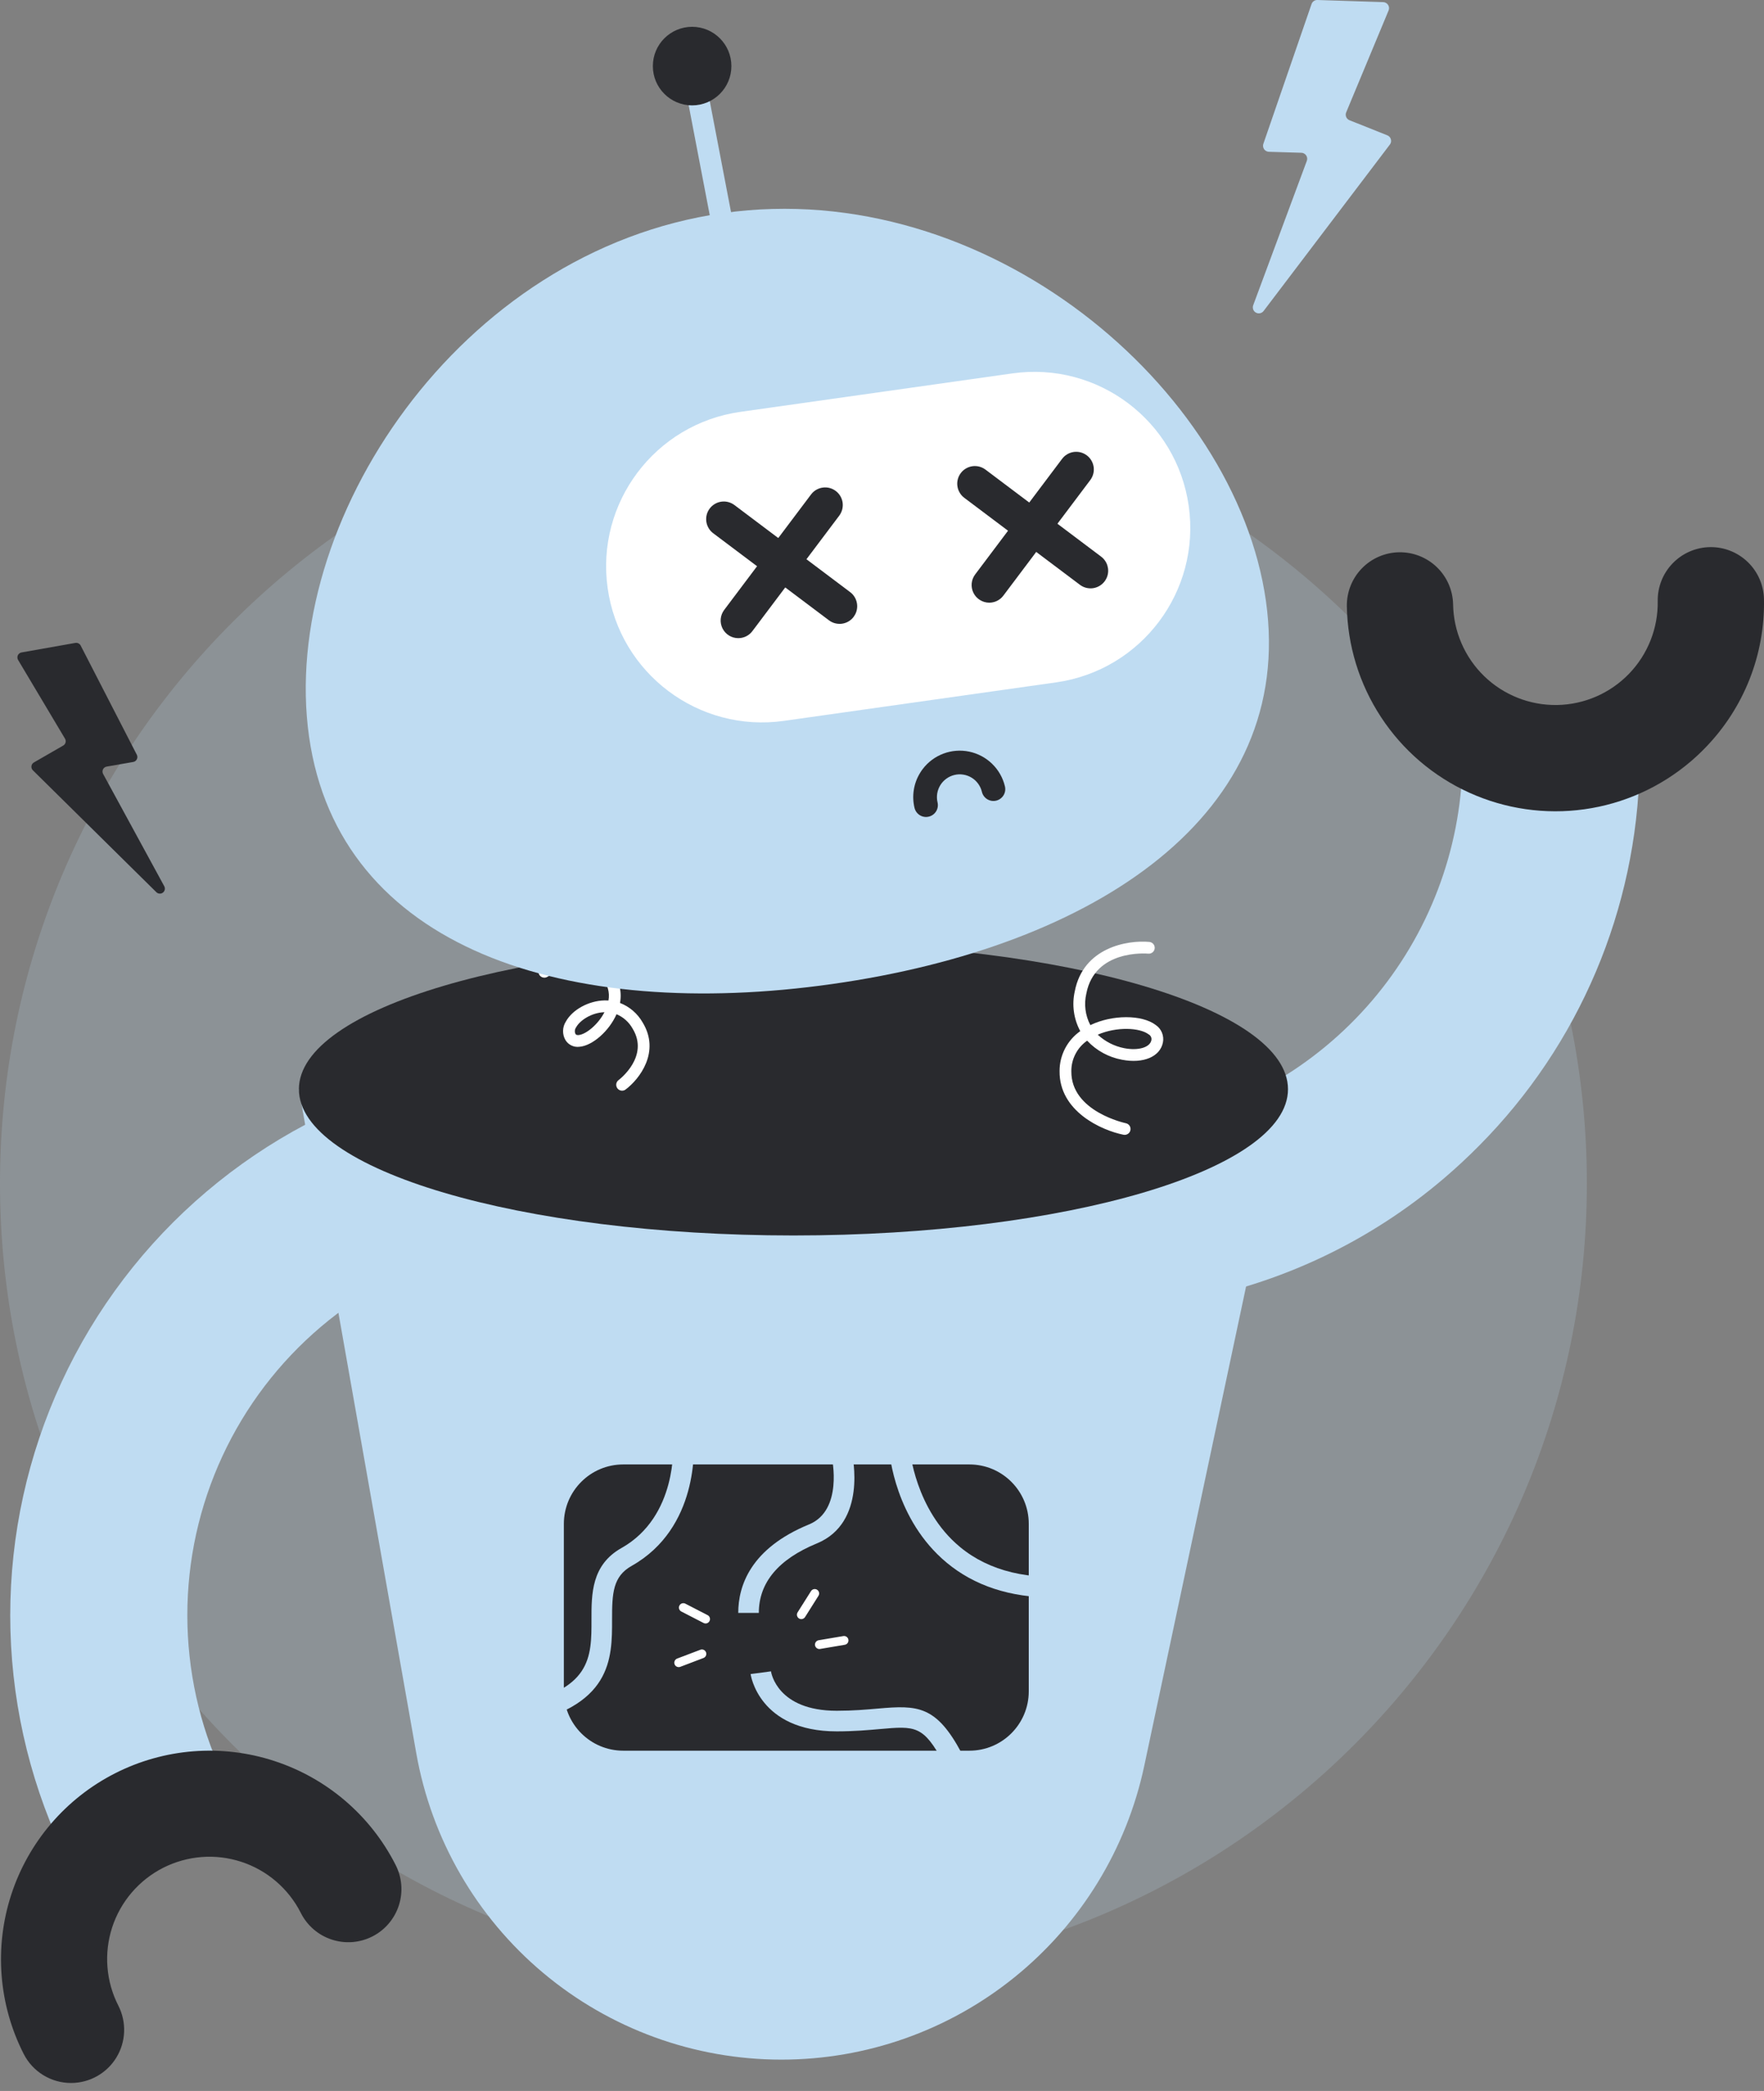 <svg width="81" height="96" viewBox="0 0 81 96" fill="none" xmlns="http://www.w3.org/2000/svg">
<rect x="0" y="0" width="81" height="96" fill="#808080" stroke="none"/>
<path opacity="0.2" d="M36.433 90.765C56.554 90.765 72.866 74.454 72.866 54.332C72.866 34.211 56.554 17.899 36.433 17.899C16.312 17.899 0 34.211 0 54.332C0 74.454 16.312 90.765 36.433 90.765Z" fill="#BFDCF2"/>
<path d="M2.839 84.89C1.28 81.531 0.472 77.873 0.47 74.17C0.469 70.467 1.274 66.808 2.83 63.448C4.385 60.087 6.654 57.106 9.479 54.712C12.303 52.317 15.615 50.566 19.185 49.581L21.353 57.418C18.921 58.089 16.665 59.28 14.74 60.911C12.816 62.542 11.27 64.572 10.21 66.861C9.15 69.15 8.601 71.642 8.602 74.164C8.603 76.686 9.153 79.178 10.214 81.466L2.839 84.89Z" fill="#BFDCF2"/>
<path d="M3.264 95.633C2.814 95.634 2.372 95.509 1.988 95.274C1.604 95.039 1.292 94.702 1.088 94.3C0.517 93.18 0.173 91.957 0.075 90.703C-0.024 89.449 0.126 88.188 0.515 86.992C1.3 84.576 3.013 82.572 5.277 81.419C6.398 80.848 7.62 80.504 8.874 80.405C10.128 80.307 11.389 80.457 12.585 80.846C15.001 81.631 17.006 83.344 18.159 85.608C18.307 85.894 18.397 86.206 18.424 86.527C18.451 86.847 18.414 87.17 18.316 87.477C18.218 87.783 18.059 88.067 17.851 88.312C17.642 88.558 17.387 88.759 17.1 88.905C16.813 89.051 16.5 89.139 16.179 89.164C15.858 89.188 15.536 89.149 15.23 89.048C14.924 88.948 14.641 88.787 14.398 88.577C14.154 88.366 13.955 88.11 13.811 87.822C13.532 87.27 13.146 86.78 12.677 86.377C12.208 85.975 11.664 85.669 11.077 85.478C10.489 85.286 9.87 85.212 9.254 85.26C8.638 85.308 8.037 85.477 7.486 85.757C6.936 86.038 6.446 86.424 6.045 86.894C5.643 87.364 5.339 87.909 5.148 88.496C4.958 89.084 4.885 89.704 4.935 90.32C4.984 90.936 5.154 91.536 5.436 92.086C5.625 92.458 5.716 92.872 5.699 93.289C5.683 93.706 5.56 94.112 5.342 94.467C5.124 94.823 4.819 95.117 4.455 95.321C4.091 95.525 3.681 95.633 3.264 95.633V95.633Z" fill="#292A2E"/>
<path d="M66.317 54.089C62.89 57.016 58.744 58.974 54.307 59.761L52.875 51.756C56.82 51.045 60.398 48.991 63.001 45.943C65.604 42.895 67.073 39.04 67.158 35.032L75.287 35.202C75.161 41.733 72.523 47.964 67.92 52.599C67.404 53.121 66.87 53.617 66.317 54.089Z" fill="#BFDCF2"/>
<path d="M77.624 34.969C76.241 36.145 74.552 36.903 72.754 37.155C70.955 37.407 69.123 37.143 67.469 36.394C65.815 35.645 64.408 34.441 63.413 32.922C62.417 31.404 61.873 29.634 61.845 27.819C61.839 27.174 62.088 26.553 62.538 26.092C62.988 25.63 63.602 25.366 64.246 25.356C64.891 25.346 65.513 25.591 65.977 26.038C66.441 26.485 66.71 27.098 66.724 27.743C66.743 28.989 67.257 30.176 68.151 31.044C69.046 31.911 70.249 32.387 71.495 32.368C72.741 32.349 73.928 31.835 74.796 30.94C75.663 30.046 76.14 28.843 76.12 27.597C76.11 26.95 76.358 26.325 76.808 25.861C77.258 25.396 77.875 25.13 78.522 25.119C79.169 25.109 79.793 25.357 80.258 25.807C80.722 26.257 80.989 26.874 80.999 27.521C81.022 28.779 80.795 30.029 80.332 31.199C79.868 32.369 79.177 33.435 78.299 34.336C78.083 34.559 77.858 34.77 77.624 34.969Z" fill="#292A2E"/>
<path d="M60.224 0.186L58.011 6.604C57.997 6.644 57.993 6.688 57.999 6.731C58.005 6.774 58.021 6.815 58.045 6.85C58.07 6.886 58.102 6.915 58.14 6.936C58.178 6.956 58.221 6.968 58.264 6.969L59.757 7.014C59.801 7.015 59.843 7.027 59.882 7.048C59.92 7.069 59.953 7.099 59.977 7.135C60.002 7.172 60.017 7.213 60.023 7.257C60.028 7.3 60.023 7.345 60.007 7.386L57.544 14.016C57.522 14.078 57.522 14.146 57.545 14.208C57.568 14.27 57.612 14.322 57.67 14.353C57.728 14.385 57.796 14.395 57.861 14.381C57.925 14.368 57.983 14.331 58.023 14.278L63.821 6.636C63.847 6.602 63.865 6.563 63.873 6.521C63.88 6.479 63.879 6.436 63.867 6.396C63.856 6.355 63.835 6.317 63.807 6.285C63.779 6.254 63.743 6.229 63.704 6.213L61.967 5.52C61.933 5.507 61.902 5.486 61.876 5.461C61.85 5.435 61.829 5.405 61.815 5.371C61.801 5.337 61.794 5.301 61.794 5.265C61.793 5.228 61.801 5.192 61.815 5.158L63.762 0.48C63.779 0.439 63.786 0.394 63.782 0.349C63.778 0.305 63.764 0.262 63.739 0.224C63.715 0.187 63.682 0.156 63.643 0.134C63.605 0.112 63.561 0.099 63.516 0.098L60.494 0C60.435 -0.002 60.377 0.015 60.328 0.049C60.28 0.082 60.243 0.13 60.224 0.186Z" fill="#BFDCF2"/>
<path d="M3.704 29.638L6.283 34.652C6.299 34.684 6.308 34.719 6.308 34.755C6.308 34.791 6.3 34.827 6.284 34.859C6.268 34.891 6.245 34.919 6.216 34.941C6.187 34.962 6.154 34.977 6.118 34.983L4.896 35.196C4.861 35.202 4.827 35.217 4.798 35.239C4.769 35.261 4.745 35.289 4.729 35.322C4.714 35.355 4.706 35.391 4.707 35.427C4.707 35.464 4.717 35.499 4.734 35.531L7.544 40.691C7.569 40.739 7.577 40.795 7.565 40.849C7.553 40.902 7.523 40.95 7.479 40.982C7.436 41.015 7.381 41.032 7.327 41.028C7.272 41.025 7.221 41.002 7.181 40.964L1.51 35.366C1.485 35.342 1.466 35.311 1.455 35.278C1.443 35.245 1.439 35.209 1.444 35.174C1.448 35.139 1.461 35.105 1.48 35.076C1.5 35.047 1.526 35.022 1.557 35.005L2.902 34.23C2.929 34.214 2.952 34.194 2.97 34.17C2.989 34.146 3.002 34.118 3.01 34.089C3.017 34.059 3.019 34.029 3.015 33.999C3.011 33.969 3 33.94 2.985 33.914L0.83 30.298C0.812 30.266 0.801 30.23 0.799 30.193C0.797 30.156 0.804 30.119 0.819 30.085C0.835 30.052 0.858 30.022 0.887 30C0.917 29.977 0.951 29.962 0.987 29.955L3.461 29.517C3.509 29.509 3.559 29.516 3.602 29.538C3.646 29.559 3.682 29.594 3.704 29.638Z" fill="#292A2E"/>
<path d="M13.725 50.008L19.115 80.496C19.812 84.437 21.875 88.007 24.941 90.579C28.008 93.151 31.882 94.561 35.884 94.561C39.786 94.561 43.57 93.221 46.602 90.765C49.635 88.309 51.732 84.887 52.543 81.07L59.142 50.008L13.725 50.008Z" fill="#BFDCF2"/>
<path d="M36.433 56.722C48.975 56.722 59.142 53.716 59.142 50.008C59.142 46.3 48.975 43.294 36.433 43.294C23.891 43.294 13.725 46.3 13.725 50.008C13.725 53.716 23.891 56.722 36.433 56.722Z" fill="#292A2E"/>
<path d="M44.513 67.235H28.619C27.113 67.235 25.892 68.456 25.892 69.962V77.651C25.892 79.156 27.113 80.377 28.619 80.377H44.513C46.019 80.377 47.239 79.156 47.239 77.651V69.962C47.239 68.456 46.019 67.235 44.513 67.235Z" fill="#292A2E"/>
<path d="M34.844 74.052H33.899C33.899 72.807 34.463 71.091 37.15 69.988C38.724 69.341 38.203 66.952 38.197 66.928L39.118 66.717C39.148 66.847 39.825 69.91 37.509 70.861C35.74 71.588 34.844 72.662 34.844 74.052Z" fill="#BFDCF2"/>
<path d="M43.322 80.93C42.403 79.207 42.019 79.241 40.402 79.384C39.876 79.431 39.221 79.49 38.421 79.49C34.842 79.49 34.469 76.884 34.466 76.858L35.403 76.739L34.934 76.798L35.402 76.734C35.413 76.808 35.699 78.544 38.421 78.544C39.178 78.544 39.784 78.49 40.318 78.443C42.137 78.281 42.991 78.302 44.155 80.485L43.322 80.93Z" fill="#BFDCF2"/>
<path d="M32.399 74.536C32.366 74.536 32.334 74.528 32.306 74.513L31.285 73.987C31.237 73.962 31.201 73.92 31.184 73.868C31.168 73.817 31.173 73.762 31.198 73.714C31.222 73.666 31.265 73.63 31.316 73.614C31.367 73.598 31.423 73.602 31.47 73.627L32.492 74.154C32.532 74.174 32.565 74.208 32.583 74.249C32.602 74.291 32.607 74.337 32.596 74.382C32.585 74.426 32.56 74.465 32.524 74.493C32.488 74.521 32.444 74.536 32.399 74.536Z" fill="white"/>
<path d="M31.165 76.54C31.117 76.54 31.072 76.523 31.035 76.493C30.999 76.463 30.975 76.421 30.966 76.374C30.958 76.328 30.965 76.28 30.989 76.239C31.012 76.197 31.049 76.165 31.093 76.148L32.167 75.74C32.216 75.723 32.27 75.727 32.317 75.749C32.364 75.772 32.401 75.811 32.419 75.86C32.438 75.909 32.437 75.962 32.417 76.01C32.397 76.058 32.359 76.097 32.311 76.118L31.237 76.527C31.214 76.535 31.189 76.54 31.165 76.54Z" fill="white"/>
<path d="M37.625 75.709C37.574 75.709 37.525 75.689 37.488 75.655C37.45 75.621 37.427 75.573 37.423 75.523C37.419 75.472 37.434 75.422 37.465 75.382C37.496 75.342 37.541 75.315 37.591 75.306L38.725 75.115C38.778 75.106 38.832 75.119 38.876 75.15C38.919 75.181 38.949 75.228 38.957 75.281C38.966 75.334 38.954 75.388 38.923 75.432C38.892 75.475 38.845 75.505 38.792 75.514L37.659 75.706C37.647 75.708 37.636 75.709 37.625 75.709Z" fill="white"/>
<path d="M36.795 74.336C36.759 74.336 36.724 74.327 36.692 74.308C36.661 74.29 36.636 74.263 36.618 74.232C36.601 74.2 36.592 74.164 36.593 74.128C36.594 74.092 36.605 74.057 36.624 74.026L37.238 73.054C37.252 73.031 37.27 73.011 37.292 72.995C37.313 72.979 37.338 72.968 37.364 72.962C37.391 72.955 37.418 72.954 37.444 72.959C37.471 72.963 37.496 72.973 37.519 72.987C37.542 73.002 37.562 73.02 37.577 73.043C37.592 73.064 37.603 73.09 37.609 73.116C37.615 73.142 37.615 73.169 37.61 73.196C37.605 73.222 37.595 73.248 37.58 73.27L36.967 74.242C36.948 74.271 36.923 74.295 36.893 74.311C36.863 74.328 36.83 74.336 36.795 74.336Z" fill="white"/>
<path d="M48.354 73.345C46.388 73.345 44.748 72.808 43.466 71.742C41.098 69.772 40.844 66.732 40.834 66.604L41.776 66.533L41.305 66.568L41.776 66.532C41.778 66.559 42.017 69.313 44.077 71.021C45.427 72.14 47.268 72.581 49.551 72.332L49.653 73.272C49.222 73.319 48.788 73.344 48.354 73.345Z" fill="#BFDCF2"/>
<path d="M23.718 79.218L23.543 78.289C27.166 77.608 27.163 76.101 27.16 74.356C27.158 73.18 27.156 71.849 28.54 71.07C31.115 69.621 30.909 66.338 30.907 66.304L31.849 66.233C31.861 66.392 32.109 70.145 29.003 71.893C28.145 72.376 28.103 73.142 28.105 74.354C28.108 76.153 28.112 78.391 23.718 79.218Z" fill="#BFDCF2"/>
<path d="M51.643 52.103C51.625 52.103 51.607 52.101 51.589 52.098C50.566 51.892 48.636 51.018 48.654 49.18C48.652 48.819 48.738 48.464 48.903 48.144C49.069 47.824 49.309 47.549 49.604 47.341C49.302 46.782 49.213 46.133 49.352 45.514C49.738 43.503 51.762 43.151 52.779 43.246C52.85 43.253 52.916 43.288 52.961 43.343C53.007 43.398 53.028 43.469 53.022 43.54C53.015 43.611 52.981 43.677 52.926 43.722C52.871 43.768 52.8 43.79 52.729 43.784C52.63 43.775 50.272 43.587 49.883 45.615C49.768 46.105 49.833 46.62 50.067 47.065C51.069 46.581 52.442 46.579 53.072 47.061C53.198 47.147 53.297 47.269 53.355 47.41C53.413 47.552 53.429 47.707 53.4 47.857C53.274 48.515 52.502 48.843 51.525 48.655C50.91 48.543 50.347 48.236 49.92 47.779C49.694 47.937 49.509 48.147 49.383 48.392C49.256 48.637 49.191 48.909 49.194 49.185C49.176 51.034 51.671 51.563 51.696 51.569C51.761 51.582 51.82 51.619 51.86 51.673C51.9 51.727 51.918 51.793 51.911 51.86C51.905 51.927 51.874 51.989 51.824 52.033C51.774 52.078 51.71 52.103 51.643 52.103L51.643 52.103ZM50.407 47.504C50.747 47.821 51.17 48.036 51.628 48.125C52.272 48.248 52.806 48.089 52.87 47.755C52.88 47.703 52.873 47.65 52.851 47.602C52.828 47.554 52.791 47.515 52.745 47.49C52.337 47.178 51.275 47.127 50.407 47.504Z" fill="white"/>
<path d="M28.566 50.075C28.509 50.075 28.454 50.057 28.408 50.024C28.362 49.991 28.328 49.944 28.31 49.89C28.292 49.837 28.291 49.779 28.308 49.724C28.325 49.67 28.359 49.623 28.404 49.589C28.462 49.545 29.822 48.497 29.049 47.226C28.883 46.929 28.623 46.696 28.31 46.564C27.972 47.334 27.209 48.009 26.61 48.059C26.483 48.076 26.355 48.055 26.24 48C26.125 47.945 26.029 47.858 25.963 47.748C25.889 47.62 25.852 47.474 25.855 47.325C25.858 47.177 25.901 47.033 25.98 46.907C26.281 46.358 27.029 45.947 27.759 45.93C27.82 45.929 27.881 45.93 27.94 45.934C27.974 45.751 27.965 45.562 27.913 45.383C27.861 45.203 27.768 45.039 27.642 44.902C26.754 43.902 25.15 44.839 25.134 44.848C25.104 44.867 25.07 44.879 25.035 44.884C25 44.889 24.964 44.887 24.93 44.878C24.896 44.87 24.863 44.854 24.835 44.833C24.806 44.812 24.782 44.785 24.764 44.755C24.746 44.724 24.734 44.69 24.729 44.655C24.724 44.62 24.726 44.584 24.735 44.55C24.743 44.516 24.759 44.483 24.78 44.455C24.801 44.427 24.828 44.403 24.858 44.385C24.939 44.336 26.865 43.213 28.046 44.543C28.229 44.743 28.362 44.983 28.436 45.244C28.509 45.505 28.521 45.78 28.469 46.047C28.909 46.218 29.276 46.535 29.51 46.944C30.334 48.298 29.358 49.548 28.728 50.02C28.681 50.056 28.625 50.075 28.566 50.075ZM27.756 46.472C27.169 46.49 26.634 46.839 26.453 47.167C26.422 47.211 26.402 47.261 26.397 47.314C26.392 47.367 26.401 47.421 26.424 47.469C26.438 47.492 26.462 47.529 26.565 47.522C26.903 47.493 27.459 47.044 27.756 46.472H27.756Z" fill="white"/>
<path d="M58.13 27.595C59.512 37.369 50.341 43.463 38.207 45.179C26.073 46.895 15.572 43.583 14.19 33.809C12.808 24.034 21.068 11.499 33.202 9.784C45.336 8.068 56.748 17.821 58.13 27.595Z" fill="#BFDCF2"/>
<path d="M46.49 17.143L33.993 18.91C30.076 19.464 27.349 23.089 27.903 27.006C28.457 30.923 32.081 33.65 35.999 33.096L48.495 31.329C52.413 30.775 55.139 27.15 54.585 23.233C54.032 19.316 50.407 16.589 46.49 17.143Z" fill="white"/>
<path d="M32.127 2.22L31.158 2.405L33.029 12.17L33.998 11.984L32.127 2.22Z" fill="#BFDCF2"/>
<path d="M31.781 4.838C32.777 4.838 33.584 4.031 33.584 3.035C33.584 2.039 32.777 1.231 31.781 1.231C30.785 1.231 29.978 2.039 29.978 3.035C29.978 4.031 30.785 4.838 31.781 4.838Z" fill="#292A2E"/>
<path d="M38.55 28.642C38.374 28.642 38.204 28.585 38.064 28.479L32.757 24.488C32.67 24.424 32.597 24.345 32.542 24.253C32.487 24.161 32.45 24.059 32.434 23.953C32.419 23.847 32.424 23.739 32.45 23.635C32.477 23.531 32.524 23.433 32.588 23.348C32.653 23.262 32.733 23.19 32.826 23.136C32.919 23.081 33.021 23.046 33.127 23.032C33.233 23.017 33.342 23.024 33.445 23.052C33.549 23.08 33.646 23.128 33.731 23.193L39.037 27.185C39.173 27.287 39.274 27.429 39.324 27.592C39.375 27.754 39.373 27.928 39.319 28.09C39.265 28.251 39.162 28.392 39.024 28.491C38.886 28.59 38.72 28.643 38.55 28.643V28.642Z" fill="#292A2E"/>
<path d="M33.9 29.299C33.75 29.299 33.602 29.257 33.474 29.178C33.347 29.099 33.243 28.985 33.176 28.851C33.109 28.716 33.081 28.565 33.094 28.416C33.108 28.266 33.163 28.123 33.254 28.002L37.246 22.696C37.376 22.526 37.567 22.415 37.779 22.386C37.991 22.356 38.205 22.412 38.376 22.541C38.547 22.669 38.66 22.86 38.691 23.071C38.721 23.283 38.667 23.498 38.54 23.67L34.548 28.976C34.473 29.077 34.375 29.158 34.263 29.214C34.15 29.27 34.026 29.299 33.9 29.299Z" fill="#292A2E"/>
<path d="M50.074 27.012C49.898 27.012 49.728 26.955 49.588 26.849L44.281 22.858C44.196 22.794 44.123 22.714 44.069 22.622C44.014 22.53 43.978 22.429 43.963 22.323C43.947 22.218 43.953 22.11 43.98 22.006C44.006 21.903 44.053 21.806 44.117 21.721C44.181 21.635 44.262 21.564 44.354 21.509C44.446 21.455 44.547 21.42 44.653 21.405C44.759 21.39 44.867 21.397 44.97 21.424C45.073 21.451 45.17 21.498 45.255 21.563L50.561 25.555C50.697 25.657 50.798 25.799 50.849 25.962C50.899 26.124 50.898 26.298 50.844 26.459C50.79 26.621 50.686 26.761 50.548 26.86C50.41 26.96 50.244 27.013 50.074 27.013L50.074 27.012Z" fill="#292A2E"/>
<path d="M45.425 27.67C45.274 27.67 45.127 27.628 44.999 27.548C44.871 27.469 44.767 27.356 44.7 27.221C44.633 27.087 44.605 26.936 44.618 26.786C44.632 26.636 44.687 26.493 44.778 26.373L48.77 21.066C48.899 20.895 49.091 20.781 49.303 20.751C49.516 20.721 49.732 20.777 49.904 20.906C50.075 21.035 50.189 21.227 50.219 21.44C50.249 21.652 50.193 21.868 50.064 22.04L46.072 27.347C45.997 27.447 45.899 27.529 45.787 27.585C45.674 27.641 45.55 27.67 45.425 27.67Z" fill="#292A2E"/>
<path d="M42.366 35.312C42.61 34.989 42.941 34.742 43.319 34.6C43.698 34.458 44.109 34.426 44.505 34.509C44.901 34.592 45.265 34.785 45.555 35.067C45.846 35.348 46.05 35.707 46.144 36.1C46.161 36.17 46.164 36.242 46.154 36.313C46.143 36.384 46.118 36.452 46.081 36.513C46.043 36.574 45.994 36.627 45.937 36.669C45.879 36.712 45.813 36.742 45.743 36.759C45.673 36.775 45.601 36.778 45.53 36.767C45.46 36.755 45.392 36.73 45.331 36.693C45.27 36.655 45.217 36.605 45.175 36.547C45.133 36.489 45.103 36.423 45.087 36.353C45.055 36.22 44.997 36.094 44.916 35.983C44.836 35.871 44.734 35.777 44.616 35.705C44.499 35.633 44.369 35.585 44.233 35.564C44.097 35.542 43.959 35.547 43.825 35.58C43.691 35.612 43.565 35.67 43.454 35.751C43.343 35.831 43.249 35.933 43.177 36.05C43.105 36.167 43.057 36.298 43.035 36.433C43.014 36.569 43.019 36.708 43.051 36.842C43.084 36.981 43.06 37.128 42.984 37.251C42.909 37.373 42.788 37.46 42.649 37.493C42.509 37.527 42.362 37.504 42.239 37.429C42.117 37.354 42.029 37.234 41.994 37.095C41.928 36.822 41.917 36.54 41.961 36.263C42.005 35.986 42.103 35.721 42.251 35.482C42.287 35.423 42.325 35.366 42.366 35.312Z" fill="#292A2E"/>
</svg>
